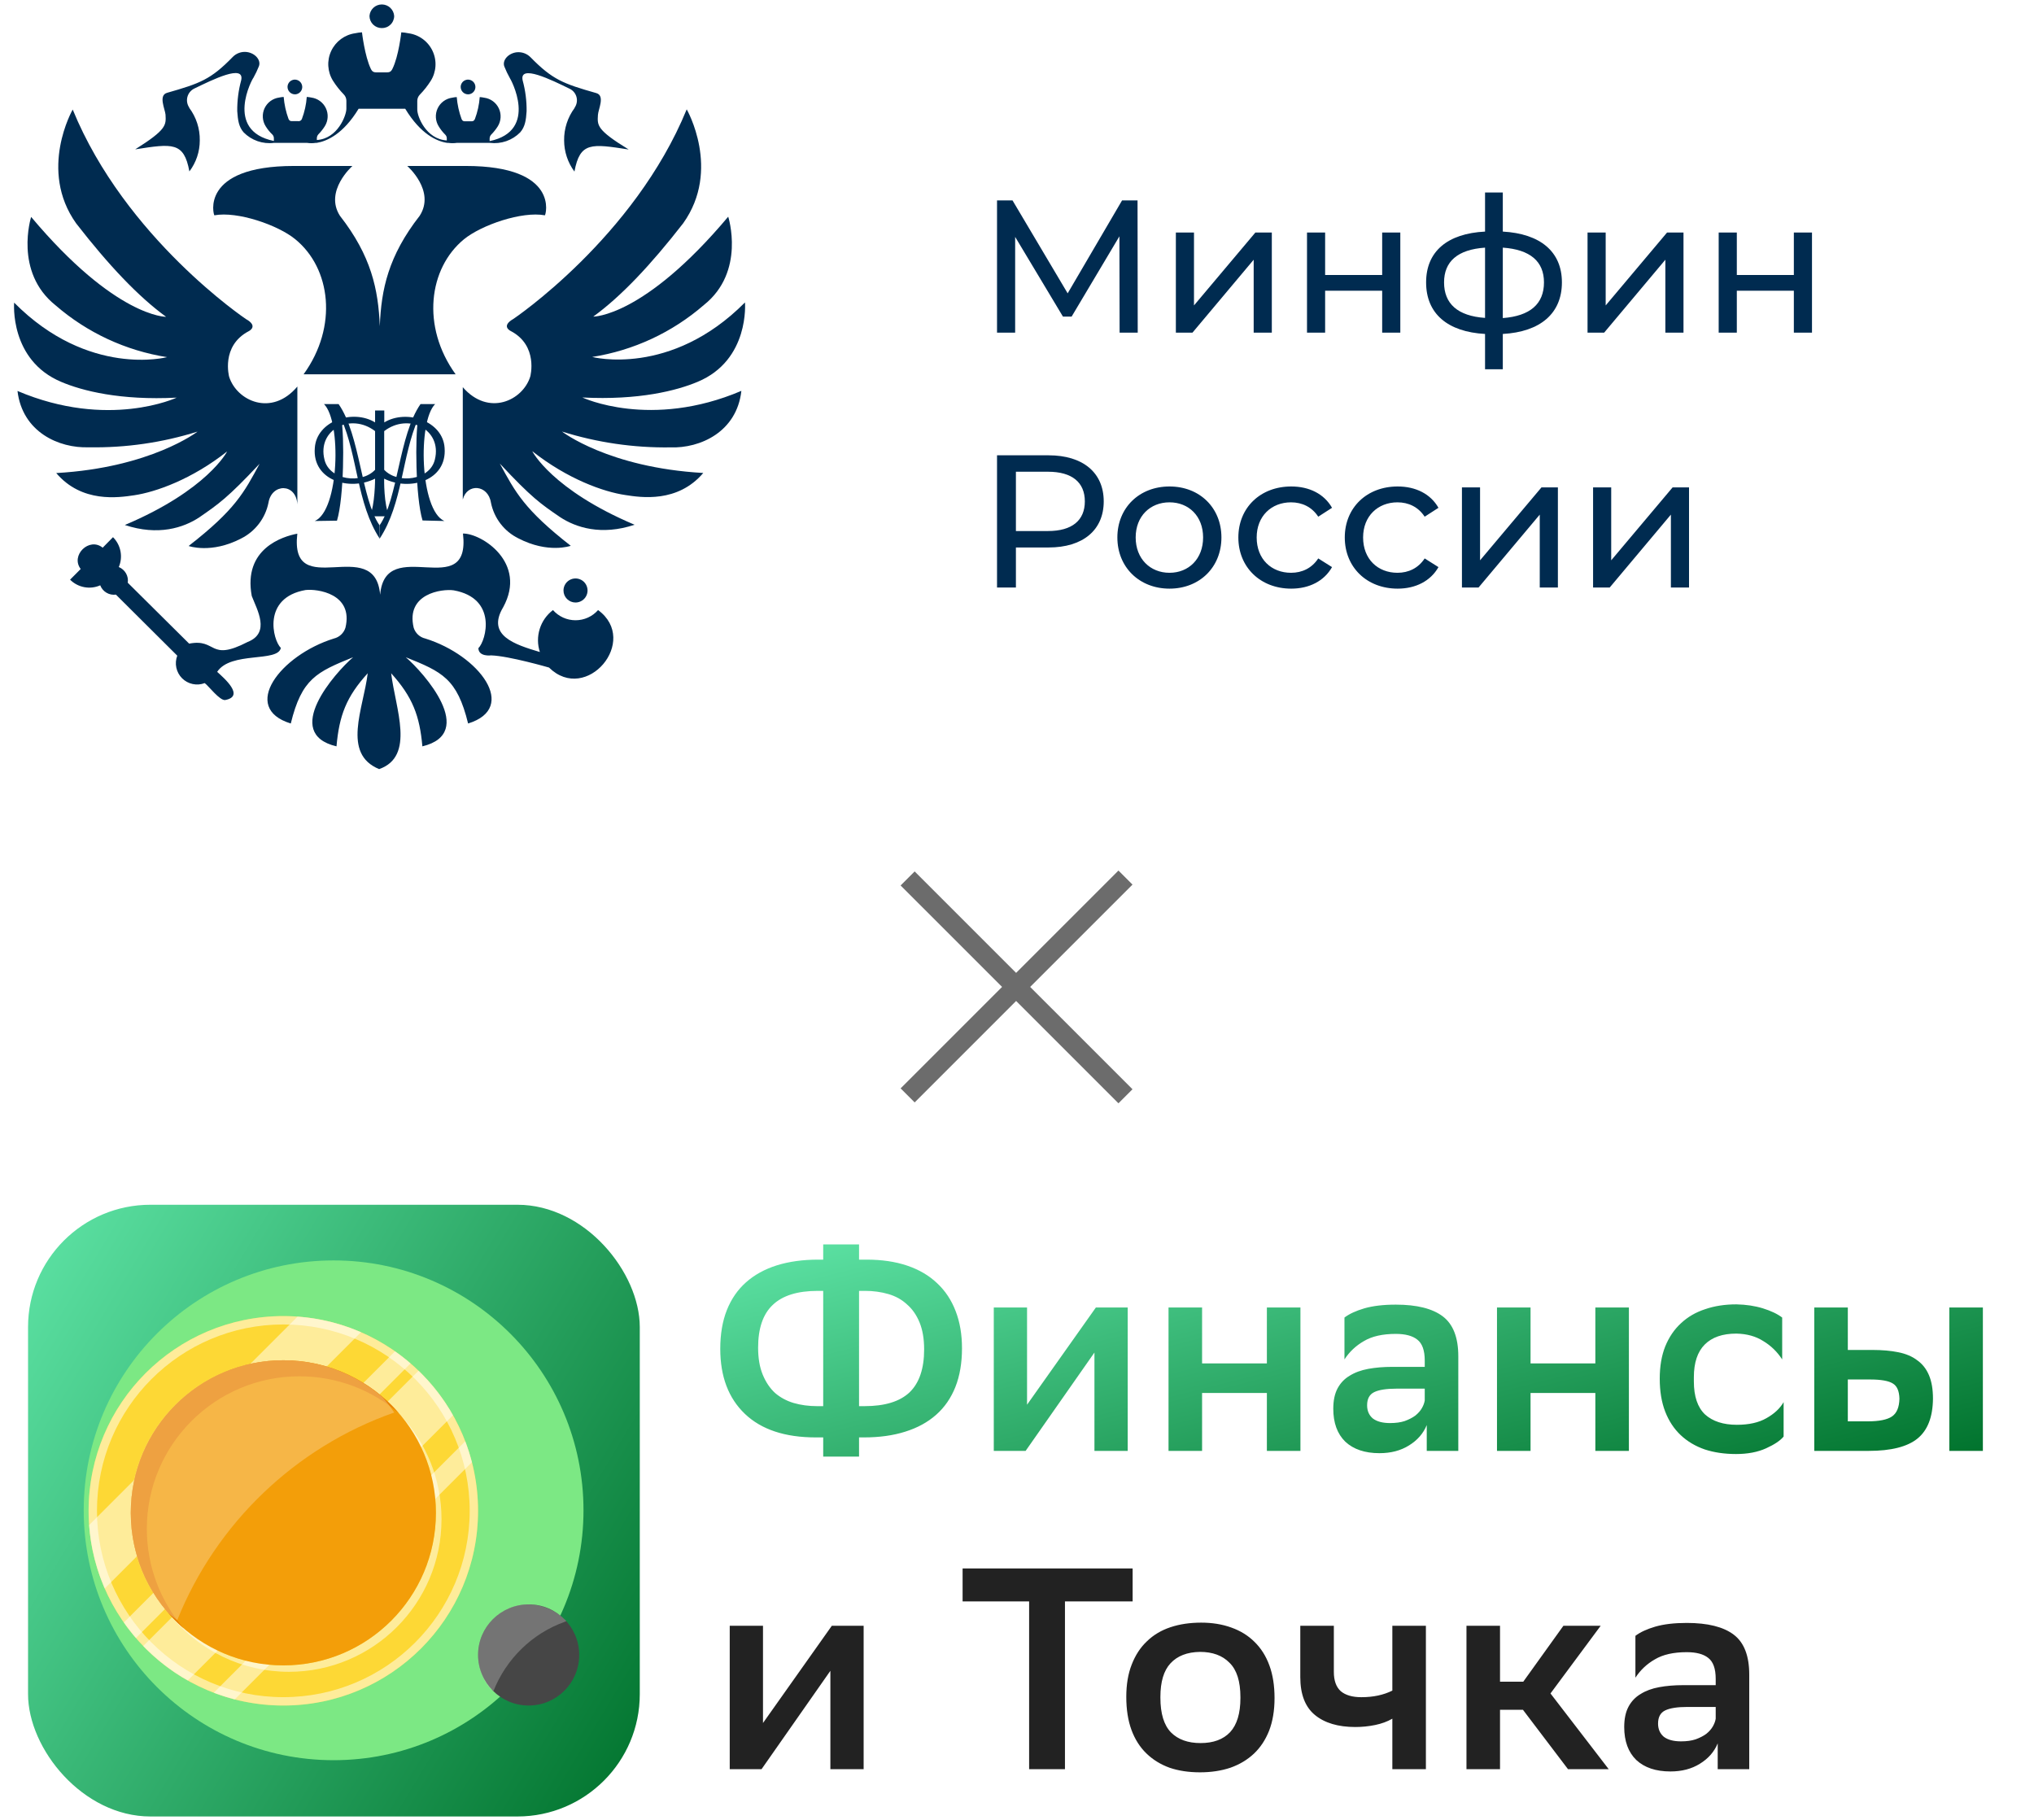 <svg width="133" height="119" viewBox="0 0 133 119" fill="none" xmlns="http://www.w3.org/2000/svg">
<g clip-path="url(#clip0_1_83)">
<path d="M29.072 29.289C28.958 27.518 26.578 26.74 25.128 27.62V26.842H24.526V27.62C23.073 26.731 20.703 27.518 20.585 29.289C20.41 31.42 22.857 32.131 24.526 31.299C24.526 31.299 24.526 33.042 24.179 33.762C24.558 33.762 25.163 33.762 25.469 33.762C25.084 33.052 25.119 31.299 25.119 31.299C26.798 32.137 29.241 31.427 29.072 29.289ZM24.526 30.72C23.631 31.675 21.534 31.401 21.216 30.051C20.728 28.082 22.933 26.97 24.526 28.19V30.72ZM28.435 30.051C28.117 31.401 26.017 31.672 25.122 30.72V28.19C26.712 26.97 28.923 28.082 28.435 30.051Z" fill="#002B50"/>
<path d="M24.819 34.352C23.608 32.606 23.567 28.467 22.14 26.422H21.184C22.334 27.553 22.191 33.38 20.582 34.068L22.035 34.046C22.497 32.513 22.525 28.502 22.318 27.393C23.395 29.828 23.325 32.927 24.832 35.228L24.819 34.352Z" fill="#002B50"/>
<path d="M24.819 34.352C26.03 32.606 26.071 28.467 27.498 26.422H28.454C27.304 27.553 27.454 33.38 29.059 34.068L27.629 34.033C27.167 32.501 27.135 28.489 27.346 27.381C26.269 29.815 26.339 32.915 24.829 35.215V34.352H24.819Z" fill="#002B50"/>
<path d="M24.956 1.836C25.062 1.839 25.167 1.821 25.265 1.783C25.364 1.745 25.454 1.687 25.53 1.614C25.607 1.541 25.668 1.453 25.709 1.356C25.751 1.259 25.774 1.155 25.775 1.049C25.762 0.844 25.671 0.651 25.521 0.51C25.371 0.369 25.173 0.291 24.967 0.291C24.761 0.291 24.563 0.369 24.413 0.51C24.263 0.651 24.172 0.844 24.16 1.049C24.163 1.258 24.248 1.458 24.397 1.605C24.546 1.752 24.747 1.835 24.956 1.836Z" fill="#002B50"/>
<path d="M19.288 6.169C19.383 6.168 19.474 6.138 19.552 6.085C19.631 6.032 19.691 5.957 19.727 5.87C19.763 5.782 19.772 5.686 19.753 5.593C19.735 5.501 19.689 5.416 19.623 5.349C19.556 5.282 19.471 5.236 19.379 5.217C19.287 5.197 19.19 5.206 19.103 5.241C19.015 5.276 18.94 5.336 18.886 5.414C18.832 5.492 18.802 5.584 18.801 5.678C18.8 5.742 18.812 5.806 18.837 5.866C18.861 5.925 18.897 5.979 18.942 6.025C18.988 6.07 19.041 6.107 19.101 6.131C19.16 6.156 19.224 6.169 19.288 6.169Z" fill="#002B50"/>
<path d="M39.098 7.513C39.117 7.153 39.576 6.258 38.996 6.089C36.826 5.471 36.129 5.213 34.685 3.738C34.568 3.62 34.425 3.531 34.268 3.475C34.111 3.42 33.943 3.401 33.777 3.419C33.22 3.49 32.822 3.958 32.981 4.356C33.084 4.616 33.204 4.868 33.341 5.111C33.36 5.111 35.272 8.549 32.016 9.227V9.055C32.018 8.963 32.053 8.875 32.114 8.807C32.277 8.643 32.421 8.463 32.545 8.268C32.655 8.094 32.719 7.894 32.732 7.688C32.745 7.482 32.706 7.275 32.618 7.088C32.531 6.901 32.398 6.739 32.231 6.617C32.065 6.495 31.87 6.416 31.665 6.389C31.568 6.367 31.469 6.354 31.369 6.347C31.333 6.841 31.225 7.327 31.05 7.791C30.98 7.931 30.901 7.931 30.789 7.931H30.442C30.321 7.931 30.254 7.931 30.184 7.791C30.013 7.326 29.906 6.84 29.865 6.347C29.764 6.353 29.664 6.367 29.566 6.389C29.361 6.417 29.167 6.495 29.001 6.618C28.835 6.74 28.702 6.902 28.615 7.09C28.527 7.277 28.489 7.483 28.502 7.689C28.515 7.894 28.579 8.094 28.69 8.268C28.809 8.465 28.953 8.646 29.116 8.807C29.149 8.84 29.174 8.878 29.191 8.921C29.208 8.964 29.216 9.009 29.215 9.055V9.183C27.852 9.103 27.265 7.59 27.285 7.141V6.596C27.286 6.443 27.347 6.297 27.453 6.188C27.719 5.915 27.956 5.615 28.161 5.293C28.345 5.003 28.452 4.671 28.474 4.328C28.496 3.986 28.431 3.643 28.285 3.332C28.139 3.021 27.918 2.752 27.64 2.55C27.363 2.347 27.039 2.218 26.698 2.174C26.547 2.141 26.394 2.121 26.24 2.113C26.24 2.113 26.071 3.678 25.66 4.503C25.551 4.732 25.421 4.732 25.233 4.732H24.675C24.487 4.732 24.357 4.732 24.248 4.503C23.85 3.678 23.669 2.113 23.669 2.113C23.52 2.122 23.371 2.142 23.226 2.174C22.888 2.221 22.568 2.352 22.294 2.554C22.02 2.757 21.801 3.024 21.657 3.333C21.512 3.641 21.447 3.981 21.468 4.321C21.488 4.661 21.593 4.991 21.773 5.28C21.977 5.603 22.214 5.903 22.48 6.175C22.587 6.284 22.647 6.43 22.649 6.583V7.112C22.649 7.552 22.072 9.074 20.718 9.154V9.033C20.721 8.941 20.756 8.853 20.817 8.785C20.978 8.621 21.121 8.44 21.244 8.246C21.351 8.071 21.413 7.872 21.424 7.667C21.436 7.462 21.395 7.258 21.307 7.073C21.219 6.887 21.086 6.727 20.921 6.606C20.755 6.484 20.562 6.407 20.358 6.379C20.26 6.358 20.16 6.344 20.059 6.338C20.023 6.832 19.915 7.318 19.74 7.781C19.72 7.831 19.684 7.872 19.637 7.898C19.589 7.923 19.535 7.932 19.482 7.921H19.129C19.008 7.921 18.937 7.921 18.867 7.781C18.697 7.316 18.59 6.831 18.549 6.338C18.449 6.344 18.35 6.358 18.252 6.379C18.048 6.407 17.853 6.485 17.687 6.607C17.52 6.729 17.387 6.892 17.299 7.079C17.212 7.266 17.173 7.472 17.186 7.678C17.198 7.884 17.263 8.084 17.373 8.259C17.495 8.457 17.641 8.638 17.81 8.797C17.842 8.83 17.867 8.869 17.884 8.912C17.901 8.954 17.909 9 17.908 9.046V9.218C14.624 8.546 16.535 5.082 16.567 5.092C16.704 4.849 16.824 4.596 16.927 4.337C17.087 3.939 16.688 3.47 16.131 3.4C15.965 3.381 15.797 3.4 15.64 3.455C15.483 3.51 15.34 3.601 15.223 3.719C13.78 5.204 13.082 5.452 10.922 6.07C10.345 6.239 10.791 7.134 10.823 7.494C10.861 8.182 10.903 8.469 8.841 9.766C11.278 9.387 12.027 9.266 12.384 11.209C12.826 10.626 13.064 9.914 13.063 9.183C13.076 8.416 12.834 7.666 12.374 7.051C12.374 7.051 12.374 7.051 12.374 7.032C12.306 6.933 12.26 6.819 12.239 6.7C12.218 6.581 12.223 6.459 12.253 6.342C12.283 6.225 12.338 6.115 12.414 6.021C12.49 5.927 12.585 5.85 12.693 5.796C13.9 5.21 16.01 4.165 15.771 5.248C15.592 5.907 15.505 6.588 15.513 7.271C15.554 7.857 15.611 8.288 15.93 8.654C16.185 8.913 16.497 9.11 16.84 9.23C17.184 9.349 17.551 9.388 17.912 9.342H20.075C20.263 9.37 20.454 9.37 20.642 9.342H20.712C21.378 9.234 22.445 8.765 23.449 7.112H26.498C27.504 8.775 28.568 9.243 29.238 9.342H29.308C29.496 9.369 29.687 9.369 29.875 9.342H32.035C32.396 9.387 32.762 9.348 33.106 9.229C33.449 9.11 33.761 8.913 34.016 8.654C34.335 8.288 34.396 7.857 34.434 7.271C34.442 6.591 34.355 5.914 34.176 5.258C33.937 4.175 36.049 5.219 37.253 5.806C37.362 5.859 37.459 5.935 37.536 6.029C37.613 6.123 37.668 6.233 37.698 6.35C37.729 6.468 37.733 6.59 37.711 6.71C37.689 6.829 37.642 6.943 37.572 7.042C37.572 7.042 37.572 7.042 37.572 7.061C37.117 7.674 36.876 8.419 36.887 9.183C36.889 9.916 37.125 10.63 37.562 11.219C37.922 9.275 38.668 9.396 41.108 9.775C39.006 8.488 39.057 8.202 39.098 7.513Z" fill="#002B50"/>
<path d="M30.611 6.169C30.706 6.168 30.797 6.138 30.875 6.085C30.953 6.032 31.014 5.957 31.05 5.87C31.086 5.782 31.095 5.686 31.076 5.593C31.058 5.501 31.012 5.416 30.946 5.349C30.879 5.282 30.794 5.236 30.702 5.217C30.609 5.197 30.513 5.206 30.426 5.241C30.338 5.276 30.262 5.336 30.209 5.414C30.155 5.492 30.125 5.584 30.123 5.678C30.123 5.743 30.135 5.806 30.159 5.866C30.183 5.926 30.219 5.98 30.264 6.026C30.31 6.072 30.364 6.108 30.423 6.132C30.483 6.157 30.547 6.169 30.611 6.169Z" fill="#002B50"/>
<path d="M14.019 14.079C15.523 13.799 18.18 14.716 19.307 15.644C21.633 17.536 22.114 21.349 19.852 24.475H29.792C27.534 21.349 28.031 17.536 30.34 15.644C31.478 14.716 34.125 13.799 35.629 14.079C35.68 14.079 36.636 10.852 30.452 10.852H26.629C26.629 10.852 28.492 12.474 27.444 14.108C25.393 16.736 24.927 18.919 24.835 21.331C24.736 18.919 24.277 16.736 22.226 14.108C21.19 12.486 23.045 10.852 23.045 10.852H19.221C13.031 10.852 13.968 14.089 14.019 14.079Z" fill="#002B50"/>
<path d="M8.768 32.386C10.173 32.179 12.534 31.35 14.853 29.518C14.853 29.518 13.579 32.038 8.163 34.329C10.342 35.055 12.005 34.508 13.031 33.829C14.286 32.962 14.885 32.555 16.975 30.324C15.959 32.207 15.382 33.332 12.333 35.702C12.333 35.702 13.808 36.231 15.761 35.215C16.219 34.987 16.618 34.657 16.929 34.251C17.24 33.846 17.454 33.374 17.555 32.873C17.762 31.599 19.365 31.57 19.444 32.985C19.444 32.985 19.444 26.909 19.444 25.275C17.762 27.275 15.481 26.211 14.984 24.638C14.984 24.638 14.427 22.627 16.258 21.659C16.258 21.659 16.937 21.34 16.08 20.862C16.08 20.862 8.192 15.574 4.754 7.163C4.754 7.163 2.486 11.117 4.983 14.611C7.105 17.342 9.039 19.39 10.861 20.716C10.861 20.716 7.564 20.767 2.036 14.184C2.036 14.184 0.893 17.778 3.629 19.961C5.694 21.753 8.221 22.928 10.922 23.354C10.922 23.354 5.802 24.708 0.925 19.789C0.925 19.789 0.606 23.551 4.012 24.975C5.378 25.555 7.867 26.192 11.553 26.001C11.553 26.001 7.092 28.094 1.144 25.565C1.463 28.254 3.852 29.318 5.805 29.248C8.215 29.29 10.617 28.943 12.916 28.222C12.916 28.222 9.867 30.582 3.677 30.933C5.353 32.905 7.755 32.535 8.768 32.386Z" fill="#002B50"/>
<path d="M38.079 25.991C41.774 26.18 44.253 25.542 45.62 24.966C49.032 23.542 48.713 19.776 48.713 19.776C43.842 24.685 38.722 23.341 38.722 23.341C41.427 22.916 43.957 21.739 46.024 19.945C48.771 17.765 47.617 14.169 47.617 14.169C42.09 20.751 38.792 20.703 38.792 20.703C40.618 19.378 42.552 17.326 44.673 14.599C47.171 11.094 44.903 7.15 44.903 7.15C41.465 15.545 33.577 20.849 33.577 20.849C32.72 21.337 33.398 21.646 33.398 21.646C35.221 22.602 34.673 24.622 34.673 24.622C34.185 26.195 31.943 27.253 30.261 25.319V32.663C30.541 31.576 31.914 31.688 32.102 32.864C32.201 33.365 32.415 33.837 32.726 34.242C33.037 34.648 33.437 34.976 33.895 35.202C35.849 36.218 37.321 35.69 37.321 35.69C34.275 33.31 33.698 32.185 32.682 30.312C34.762 32.542 35.361 32.953 36.626 33.816C37.652 34.492 39.315 35.039 41.494 34.313C36.078 32.023 34.803 29.503 34.803 29.503C37.126 31.334 39.474 32.163 40.889 32.37C41.914 32.529 44.307 32.899 45.986 30.927C39.783 30.579 36.747 28.218 36.747 28.218C39.04 28.938 41.433 29.288 43.836 29.254C45.779 29.324 48.178 28.247 48.477 25.558C42.533 28.091 38.079 25.991 38.079 25.991Z" fill="#002B50"/>
<path d="M37.633 39.398C37.788 39.398 37.94 39.352 38.07 39.265C38.199 39.179 38.3 39.056 38.36 38.912C38.419 38.768 38.435 38.61 38.404 38.458C38.374 38.305 38.299 38.164 38.189 38.054C38.079 37.944 37.939 37.87 37.786 37.839C37.633 37.809 37.475 37.824 37.331 37.884C37.188 37.944 37.065 38.044 36.978 38.174C36.892 38.303 36.846 38.455 36.846 38.611C36.846 38.82 36.928 39.02 37.076 39.167C37.224 39.315 37.424 39.398 37.633 39.398Z" fill="#002B50"/>
<path d="M39.108 39.892C38.923 40.101 38.697 40.269 38.442 40.384C38.188 40.499 37.912 40.558 37.633 40.558C37.354 40.558 37.078 40.499 36.824 40.384C36.569 40.269 36.342 40.101 36.158 39.892C35.747 40.203 35.444 40.634 35.291 41.126C35.137 41.618 35.141 42.145 35.301 42.635C33.651 42.141 31.796 41.555 32.902 39.707C34.495 36.792 31.497 34.877 30.273 34.887C30.805 39.449 25.195 34.887 24.857 38.891C24.517 34.887 18.919 39.433 19.441 34.896C18.485 35.078 15.886 35.874 16.462 38.971C16.806 39.869 17.705 41.383 16.192 41.978C13.643 43.297 14.2 41.73 12.368 42.087L8.354 38.104C8.386 37.892 8.345 37.676 8.239 37.49C8.132 37.304 7.967 37.159 7.768 37.078C7.907 36.752 7.946 36.392 7.878 36.044C7.81 35.696 7.64 35.376 7.389 35.126L6.714 35.814C5.837 35.097 4.592 36.317 5.277 37.206L4.582 37.904C4.835 38.157 5.159 38.328 5.511 38.394C5.863 38.46 6.227 38.418 6.554 38.273C6.631 38.476 6.774 38.647 6.961 38.757C7.147 38.868 7.365 38.912 7.58 38.882L11.591 42.874C11.495 43.124 11.474 43.397 11.53 43.66C11.586 43.922 11.717 44.163 11.906 44.352C12.096 44.542 12.337 44.673 12.599 44.728C12.861 44.785 13.134 44.763 13.385 44.667C13.636 44.846 14.373 45.833 14.729 45.773C16.039 45.524 14.63 44.323 14.2 43.931C15.096 42.571 18.177 43.329 18.364 42.367C17.839 41.861 17.128 39.086 19.977 38.582C20.741 38.493 23.121 38.812 22.589 41.042C22.536 41.216 22.438 41.373 22.306 41.497C22.173 41.622 22.011 41.71 21.834 41.752C18.329 42.842 15.688 46.289 19.014 47.309C19.731 44.371 20.709 43.944 23.089 42.976C21.913 43.982 18.403 47.955 22.003 48.803C22.181 46.792 22.64 45.566 24.045 44.024C23.765 46.334 22.337 49.281 24.791 50.291C27.17 49.456 25.855 46.327 25.577 44.024C26.982 45.578 27.441 46.805 27.619 48.803C31.22 47.936 27.718 43.992 26.533 42.976C28.913 43.931 29.891 44.371 30.608 47.309C33.931 46.283 31.334 42.848 27.808 41.752C27.63 41.711 27.466 41.624 27.333 41.499C27.2 41.374 27.102 41.217 27.049 41.042C26.524 38.812 28.897 38.493 29.665 38.601C32.532 39.117 31.796 41.873 31.28 42.386C31.299 42.963 32.115 42.855 32.115 42.855C33.291 42.893 35.9 43.651 35.9 43.651C38.34 46.05 41.842 41.899 39.108 39.892Z" fill="#002B50"/>
<path d="M74.394 21.75L74.382 13.105H73.37L69.813 19.181L66.207 13.105H65.194V21.75H66.379V15.489L69.504 20.701H70.072L73.197 15.452L73.209 21.75H74.394ZM76.888 21.75H77.975L81.976 16.983V21.75H83.162V15.205H82.087L78.073 19.972V15.205H76.888V21.75ZM85.463 21.75H86.648V19.009H90.378V21.75H91.564V15.205H90.378V17.983H86.648V15.205H85.463V21.75ZM102.131 18.465C102.131 16.44 100.699 15.279 98.266 15.143V12.587H97.105V15.143C94.647 15.267 93.251 16.44 93.251 18.465C93.251 20.515 94.659 21.701 97.105 21.837V24.146H98.266V21.837C100.711 21.701 102.131 20.503 102.131 18.465ZM94.425 18.465C94.425 17.107 95.302 16.316 97.105 16.193V20.787C95.314 20.663 94.425 19.861 94.425 18.465ZM98.266 20.799V16.193C100.056 16.316 100.958 17.094 100.958 18.465C100.958 19.873 100.056 20.663 98.266 20.799ZM103.807 21.75H104.894L108.895 16.983V21.75H110.081V15.205H109.006L104.993 19.972V15.205H103.807V21.75ZM112.382 21.75H113.568V19.009H117.297V21.75H118.483V15.205H117.297V17.983H113.568V15.205H112.382V21.75ZM68.565 29.772H65.194V38.417H66.429V35.799H68.565C70.813 35.799 72.171 34.663 72.171 32.785C72.171 30.908 70.813 29.772 68.565 29.772ZM68.528 34.724H66.429V30.846H68.528C70.109 30.846 70.936 31.55 70.936 32.785C70.936 34.02 70.109 34.724 68.528 34.724ZM76.471 38.491C78.435 38.491 79.867 37.096 79.867 35.144C79.867 33.193 78.435 31.81 76.471 31.81C74.507 31.81 73.063 33.193 73.063 35.144C73.063 37.096 74.507 38.491 76.471 38.491ZM76.471 37.454C75.212 37.454 74.26 36.54 74.26 35.144C74.26 33.749 75.212 32.847 76.471 32.847C77.731 32.847 78.669 33.749 78.669 35.144C78.669 36.54 77.731 37.454 76.471 37.454ZM84.432 38.491C85.606 38.491 86.581 37.997 87.1 37.083L86.198 36.515C85.778 37.157 85.136 37.454 84.42 37.454C83.135 37.454 82.172 36.564 82.172 35.144C82.172 33.749 83.135 32.847 84.42 32.847C85.136 32.847 85.778 33.144 86.198 33.786L87.1 33.205C86.581 32.291 85.606 31.81 84.432 31.81C82.419 31.81 80.974 33.193 80.974 35.144C80.974 37.096 82.419 38.491 84.432 38.491ZM91.391 38.491C92.564 38.491 93.54 37.997 94.059 37.083L93.157 36.515C92.737 37.157 92.095 37.454 91.379 37.454C90.094 37.454 89.131 36.564 89.131 35.144C89.131 33.749 90.094 32.847 91.379 32.847C92.095 32.847 92.737 33.144 93.157 33.786L94.059 33.205C93.54 32.291 92.564 31.81 91.391 31.81C89.378 31.81 87.933 33.193 87.933 35.144C87.933 37.096 89.378 38.491 91.391 38.491ZM95.594 38.417H96.68L100.682 33.65V38.417H101.868V31.872H100.793L96.779 36.639V31.872H95.594V38.417ZM104.169 38.417H105.256L109.257 33.65V38.417H110.443V31.872H109.368L105.354 36.639V31.872H104.169V38.417Z" fill="#002B50"/>
</g>
<path d="M59.349 71.627L73.593 57.384M73.593 71.685L59.349 57.441" stroke="#6C6C6C" stroke-width="1.299"/>
<g clip-path="url(#clip1_1_83)">
<rect x="1.834" y="78.778" width="40" height="40" rx="8" fill="url(#paint0_linear_1_83)"/>
<g filter="url(#filter0_f_1_83)">
<circle cx="21.814" cy="98.758" r="16.34" fill="#7CE884"/>
</g>
<g clip-path="url(#clip2_1_83)">
<path d="M18.527 111.523C25.559 111.523 31.259 105.823 31.259 98.791C31.259 91.759 25.559 86.058 18.527 86.058C11.495 86.058 5.794 91.759 5.794 98.791C5.794 105.823 11.495 111.523 18.527 111.523Z" fill="#FDD835"/>
<path opacity="0.5" d="M18.527 86.058C11.495 86.058 5.794 91.759 5.794 98.791C5.794 105.822 11.495 111.523 18.527 111.523C25.558 111.523 31.259 105.822 31.259 98.791C31.259 91.759 25.558 86.058 18.527 86.058ZM18.527 110.976C11.797 110.976 6.341 105.52 6.341 98.791C6.341 92.061 11.797 86.605 18.527 86.605C25.257 86.605 30.712 92.061 30.712 98.791C30.712 105.52 25.257 110.976 18.527 110.976Z" fill="white"/>
<path opacity="0.5" d="M23.607 87.112L6.848 103.871C6.288 102.585 5.933 101.186 5.828 99.721L19.457 86.092C20.922 86.197 22.32 86.552 23.607 87.112Z" fill="white"/>
<path opacity="0.5" d="M29.622 92.541L12.277 109.886C11.199 109.278 10.218 108.516 9.363 107.631L27.367 89.627C28.252 90.482 29.014 91.462 29.622 92.541Z" fill="white"/>
<path opacity="0.5" d="M26.847 89.153L8.888 107.11C8.607 106.786 8.343 106.446 8.096 106.093L25.83 88.36C26.182 88.607 26.521 88.871 26.847 89.153Z" fill="white"/>
<path opacity="0.5" d="M30.86 95.613L15.349 111.124C14.881 111.003 14.423 110.857 13.977 110.687L30.422 94.241C30.593 94.687 30.739 95.145 30.859 95.614L30.86 95.613Z" fill="white"/>
<path opacity="0.5" d="M28.87 99.342C28.87 104.851 24.404 109.318 18.894 109.318C15.799 109.318 13.032 107.908 11.204 105.695C13.025 107.665 15.633 108.898 18.527 108.898C24.036 108.898 28.503 104.431 28.503 98.922C28.503 96.508 27.645 94.294 26.218 92.568C27.865 94.348 28.87 96.727 28.87 99.342Z" fill="white"/>
<path d="M18.527 108.898C24.036 108.898 28.503 104.432 28.503 98.922C28.503 93.412 24.036 88.946 18.527 88.946C13.017 88.946 8.551 93.412 8.551 98.922C8.551 104.432 13.017 108.898 18.527 108.898Z" fill="#F39E09"/>
<path d="M26.087 92.412C24.339 90.906 22.064 89.996 19.577 89.996C14.068 89.996 9.601 94.463 9.601 99.972C9.601 102.46 10.512 104.735 12.017 106.482C9.894 104.652 8.551 101.944 8.551 98.922C8.551 93.413 13.017 88.946 18.527 88.946C21.548 88.946 24.257 90.289 26.087 92.412Z" fill="#E88102"/>
<path opacity="0.25" d="M25.775 92.363C19.315 94.631 14.13 99.612 11.589 105.939C11.367 105.777 11.152 105.606 10.944 105.426C9.439 103.68 8.53 101.405 8.53 98.919C8.53 93.41 12.996 88.943 18.506 88.943C20.992 88.943 23.267 89.853 25.013 91.358C25.288 91.676 25.543 92.011 25.776 92.363H25.775Z" fill="white"/>
</g>
<circle cx="34.567" cy="108.216" r="3.307" fill="#464646"/>
<path opacity="0.25" d="M36.929 106.049C34.805 106.806 33.1 108.468 32.265 110.578C32.192 110.524 32.121 110.467 32.053 110.407C31.558 109.825 31.259 109.066 31.259 108.236C31.259 106.398 32.728 104.908 34.539 104.908C35.356 104.908 36.206 105.252 36.78 105.754C36.87 105.86 36.929 105.878 37.029 106.002L36.929 106.049Z" fill="white"/>
</g>
<path d="M56.172 82.366H56.659C57.659 82.366 58.547 82.497 59.322 82.759C60.097 83.022 60.747 83.403 61.272 83.903C61.809 84.403 62.216 85.016 62.491 85.741C62.766 86.453 62.903 87.259 62.903 88.159C62.903 89.122 62.759 89.966 62.472 90.691C62.184 91.416 61.766 92.022 61.216 92.509C60.666 92.997 59.991 93.366 59.191 93.616C58.403 93.866 57.503 93.991 56.491 93.991H56.172V95.247H53.828V93.991H53.341C51.328 93.991 49.784 93.478 48.709 92.453C47.634 91.428 47.097 90.009 47.097 88.197C47.097 87.234 47.241 86.391 47.528 85.666C47.816 84.941 48.234 84.334 48.784 83.847C49.334 83.359 50.003 82.991 50.791 82.741C51.591 82.491 52.497 82.366 53.509 82.366H53.828V81.372H56.172V82.366ZM49.572 88.122C49.572 88.809 49.672 89.397 49.872 89.884C50.072 90.372 50.341 90.772 50.678 91.084C51.028 91.384 51.434 91.603 51.897 91.741C52.372 91.878 52.884 91.947 53.434 91.947H53.828V84.409H53.472C52.147 84.409 51.166 84.716 50.528 85.328C49.891 85.928 49.572 86.859 49.572 88.122ZM56.172 84.409V91.947H56.528C57.853 91.947 58.834 91.647 59.472 91.047C60.109 90.434 60.428 89.497 60.428 88.234C60.428 87.547 60.328 86.959 60.128 86.472C59.928 85.984 59.653 85.591 59.303 85.291C58.966 84.978 58.559 84.753 58.084 84.616C57.609 84.478 57.103 84.409 56.566 84.409H56.172ZM64.982 85.497H67.157V91.853L71.657 85.497H73.739V94.872H71.564V88.441L67.064 94.872H64.982V85.497ZM82.839 91.084H78.602V94.872H76.408V85.497H78.602V89.153H82.839V85.497H85.033V94.872H82.839V91.084ZM87.912 86.153C88.225 85.916 88.656 85.716 89.206 85.553C89.768 85.391 90.456 85.309 91.268 85.309C92.643 85.309 93.668 85.566 94.343 86.078C95.018 86.591 95.356 87.459 95.356 88.684V94.872H93.293V93.184C93.068 93.734 92.681 94.178 92.131 94.516C91.593 94.853 90.95 95.022 90.2 95.022C89.25 95.022 88.506 94.772 87.968 94.272C87.443 93.759 87.181 93.041 87.181 92.116C87.181 91.578 87.275 91.134 87.462 90.784C87.65 90.434 87.912 90.159 88.25 89.959C88.587 89.747 88.993 89.597 89.468 89.509C89.943 89.422 90.468 89.378 91.043 89.378H93.162V88.966C93.162 88.303 93 87.847 92.675 87.597C92.362 87.347 91.893 87.222 91.268 87.222C90.406 87.222 89.712 87.378 89.187 87.691C88.662 87.991 88.237 88.391 87.912 88.891V86.153ZM90.893 93.053C91.268 93.053 91.587 93.009 91.85 92.922C92.125 92.822 92.356 92.703 92.543 92.566C92.731 92.416 92.875 92.253 92.975 92.078C93.075 91.903 93.137 91.734 93.162 91.572V90.803H91.306C90.656 90.803 90.175 90.878 89.862 91.028C89.55 91.178 89.393 91.466 89.393 91.891C89.393 92.253 89.518 92.541 89.768 92.753C90.031 92.953 90.406 93.053 90.893 93.053ZM104.317 91.084H100.08V94.872H97.886V85.497H100.08V89.153H104.317V85.497H106.511V94.872H104.317V91.084ZM116.628 93.934C116.415 94.197 116.034 94.453 115.484 94.703C114.934 94.953 114.278 95.078 113.515 95.078C112.765 95.078 112.084 94.978 111.472 94.778C110.859 94.566 110.334 94.253 109.897 93.841C109.459 93.428 109.122 92.916 108.884 92.303C108.647 91.691 108.528 90.972 108.528 90.147C108.528 89.347 108.647 88.647 108.884 88.047C109.134 87.434 109.478 86.928 109.915 86.528C110.353 86.116 110.878 85.809 111.49 85.609C112.103 85.397 112.784 85.291 113.534 85.291C114.172 85.303 114.753 85.391 115.278 85.553C115.803 85.716 116.222 85.916 116.534 86.153V88.891C116.209 88.391 115.797 87.991 115.297 87.691C114.809 87.378 114.222 87.216 113.534 87.203C112.634 87.203 111.947 87.441 111.472 87.916C110.997 88.391 110.759 89.103 110.759 90.053V90.334C110.759 91.309 111.003 92.028 111.49 92.491C111.99 92.941 112.684 93.166 113.572 93.166C114.359 93.166 115.003 93.022 115.503 92.734C116.015 92.447 116.39 92.097 116.628 91.684V93.934ZM118.632 85.497H120.826V88.272H122.438C123.076 88.272 123.638 88.322 124.126 88.422C124.626 88.522 125.038 88.697 125.363 88.947C125.701 89.184 125.957 89.509 126.132 89.922C126.307 90.334 126.394 90.847 126.394 91.459C126.382 92.659 126.044 93.528 125.382 94.066C124.719 94.603 123.657 94.872 122.194 94.872H118.632V85.497ZM127.463 85.497H129.657V94.872H127.463V85.497ZM122.119 92.941C122.869 92.941 123.401 92.834 123.713 92.622C124.026 92.409 124.188 92.022 124.201 91.459C124.188 90.959 124.044 90.628 123.769 90.466C123.494 90.291 122.994 90.203 122.269 90.203H120.826V92.941H122.119Z" fill="url(#paint1_linear_1_83)"/>
<path d="M47.716 106.309H49.891V112.666L54.391 106.309H56.472V115.684H54.297V109.253L49.797 115.684H47.716V106.309ZM74.061 104.716H69.636V115.684H67.293V104.716H62.943V102.559H74.061V104.716ZM78.465 115.891C77.728 115.891 77.065 115.791 76.478 115.591C75.89 115.378 75.384 115.066 74.959 114.653C74.534 114.241 74.209 113.728 73.984 113.116C73.759 112.503 73.646 111.784 73.646 110.959C73.646 110.147 73.765 109.441 74.002 108.841C74.24 108.228 74.571 107.722 74.996 107.322C75.421 106.909 75.934 106.603 76.534 106.403C77.134 106.203 77.802 106.103 78.54 106.103C79.265 106.103 79.921 106.209 80.509 106.422C81.109 106.634 81.615 106.947 82.028 107.359C82.453 107.772 82.778 108.284 83.002 108.897C83.228 109.509 83.34 110.222 83.34 111.034C83.34 111.847 83.221 112.559 82.984 113.172C82.746 113.772 82.415 114.272 81.99 114.672C81.565 115.072 81.052 115.378 80.453 115.591C79.853 115.791 79.19 115.891 78.465 115.891ZM75.877 111.016C75.877 112.053 76.109 112.809 76.571 113.284C77.034 113.747 77.677 113.978 78.502 113.978C79.34 113.978 79.984 113.741 80.434 113.266C80.884 112.778 81.109 112.034 81.109 111.034V110.978C81.109 109.941 80.871 109.191 80.396 108.728C79.934 108.253 79.29 108.016 78.465 108.016C77.627 108.028 76.984 108.278 76.534 108.766C76.096 109.241 75.877 109.972 75.877 110.959V111.016ZM91.043 112.384C90.718 112.572 90.343 112.709 89.918 112.797C89.493 112.884 89.062 112.928 88.624 112.928C87.499 112.928 86.618 112.666 85.98 112.141C85.343 111.616 85.024 110.791 85.024 109.666V106.309H87.218V109.328C87.218 109.891 87.368 110.309 87.668 110.584C87.98 110.847 88.43 110.978 89.018 110.978C89.793 110.978 90.468 110.834 91.043 110.547V106.309H93.237V115.684H91.043V112.384ZM95.89 106.309H98.084V109.966H99.603L102.228 106.309H104.665L101.384 110.734L105.19 115.684H102.528L99.584 111.803H98.084V115.684H95.89V106.309ZM106.937 106.966C107.249 106.728 107.68 106.528 108.23 106.366C108.793 106.203 109.48 106.122 110.293 106.122C111.668 106.122 112.693 106.378 113.368 106.891C114.043 107.403 114.38 108.272 114.38 109.497V115.684H112.318V113.997C112.093 114.547 111.705 114.991 111.155 115.328C110.618 115.666 109.974 115.834 109.224 115.834C108.274 115.834 107.53 115.584 106.993 115.084C106.468 114.572 106.205 113.853 106.205 112.928C106.205 112.391 106.299 111.947 106.487 111.597C106.674 111.247 106.937 110.972 107.274 110.772C107.612 110.559 108.018 110.409 108.493 110.322C108.968 110.234 109.493 110.191 110.068 110.191H112.187V109.778C112.187 109.116 112.024 108.659 111.699 108.409C111.387 108.159 110.918 108.034 110.293 108.034C109.43 108.034 108.737 108.191 108.212 108.503C107.687 108.803 107.262 109.203 106.937 109.703V106.966ZM109.918 113.866C110.293 113.866 110.612 113.822 110.874 113.734C111.149 113.634 111.38 113.516 111.568 113.378C111.755 113.228 111.899 113.066 111.999 112.891C112.099 112.716 112.162 112.547 112.187 112.384V111.616H110.33C109.68 111.616 109.199 111.691 108.887 111.841C108.574 111.991 108.418 112.278 108.418 112.703C108.418 113.066 108.543 113.353 108.793 113.566C109.055 113.766 109.43 113.866 109.918 113.866Z" fill="#222222"/>
<defs>
<filter id="filter0_f_1_83" x="-2.526" y="74.418" width="48.68" height="48.68" filterUnits="userSpaceOnUse" color-interpolation-filters="sRGB">
<feFlood flood-opacity="0" result="BackgroundImageFix"/>
<feBlend mode="normal" in="SourceGraphic" in2="BackgroundImageFix" result="shape"/>
<feGaussianBlur stdDeviation="4" result="effect1_foregroundBlur_1_83"/>
</filter>
<linearGradient id="paint0_linear_1_83" x1="1.834" y1="78.778" x2="48.86" y2="107.123" gradientUnits="userSpaceOnUse">
<stop stop-color="#5EE4A6"/>
<stop offset="1" stop-color="#00722C"/>
</linearGradient>
<linearGradient id="paint1_linear_1_83" x1="46.366" y1="81.872" x2="54.606" y2="114.348" gradientUnits="userSpaceOnUse">
<stop stop-color="#5EE4A6"/>
<stop offset="1" stop-color="#00722C"/>
</linearGradient>
<clipPath id="clip0_1_83">
<rect width="131.167" height="50" fill="white" transform="translate(0.917 0.291)"/>
</clipPath>
<clipPath id="clip1_1_83">
<rect x="1.834" y="78.778" width="40" height="40" rx="8" fill="white"/>
</clipPath>
<clipPath id="clip2_1_83">
<rect width="25.465" height="25.465" fill="white" transform="translate(5.794 86.058)"/>
</clipPath>
</defs>
</svg>
